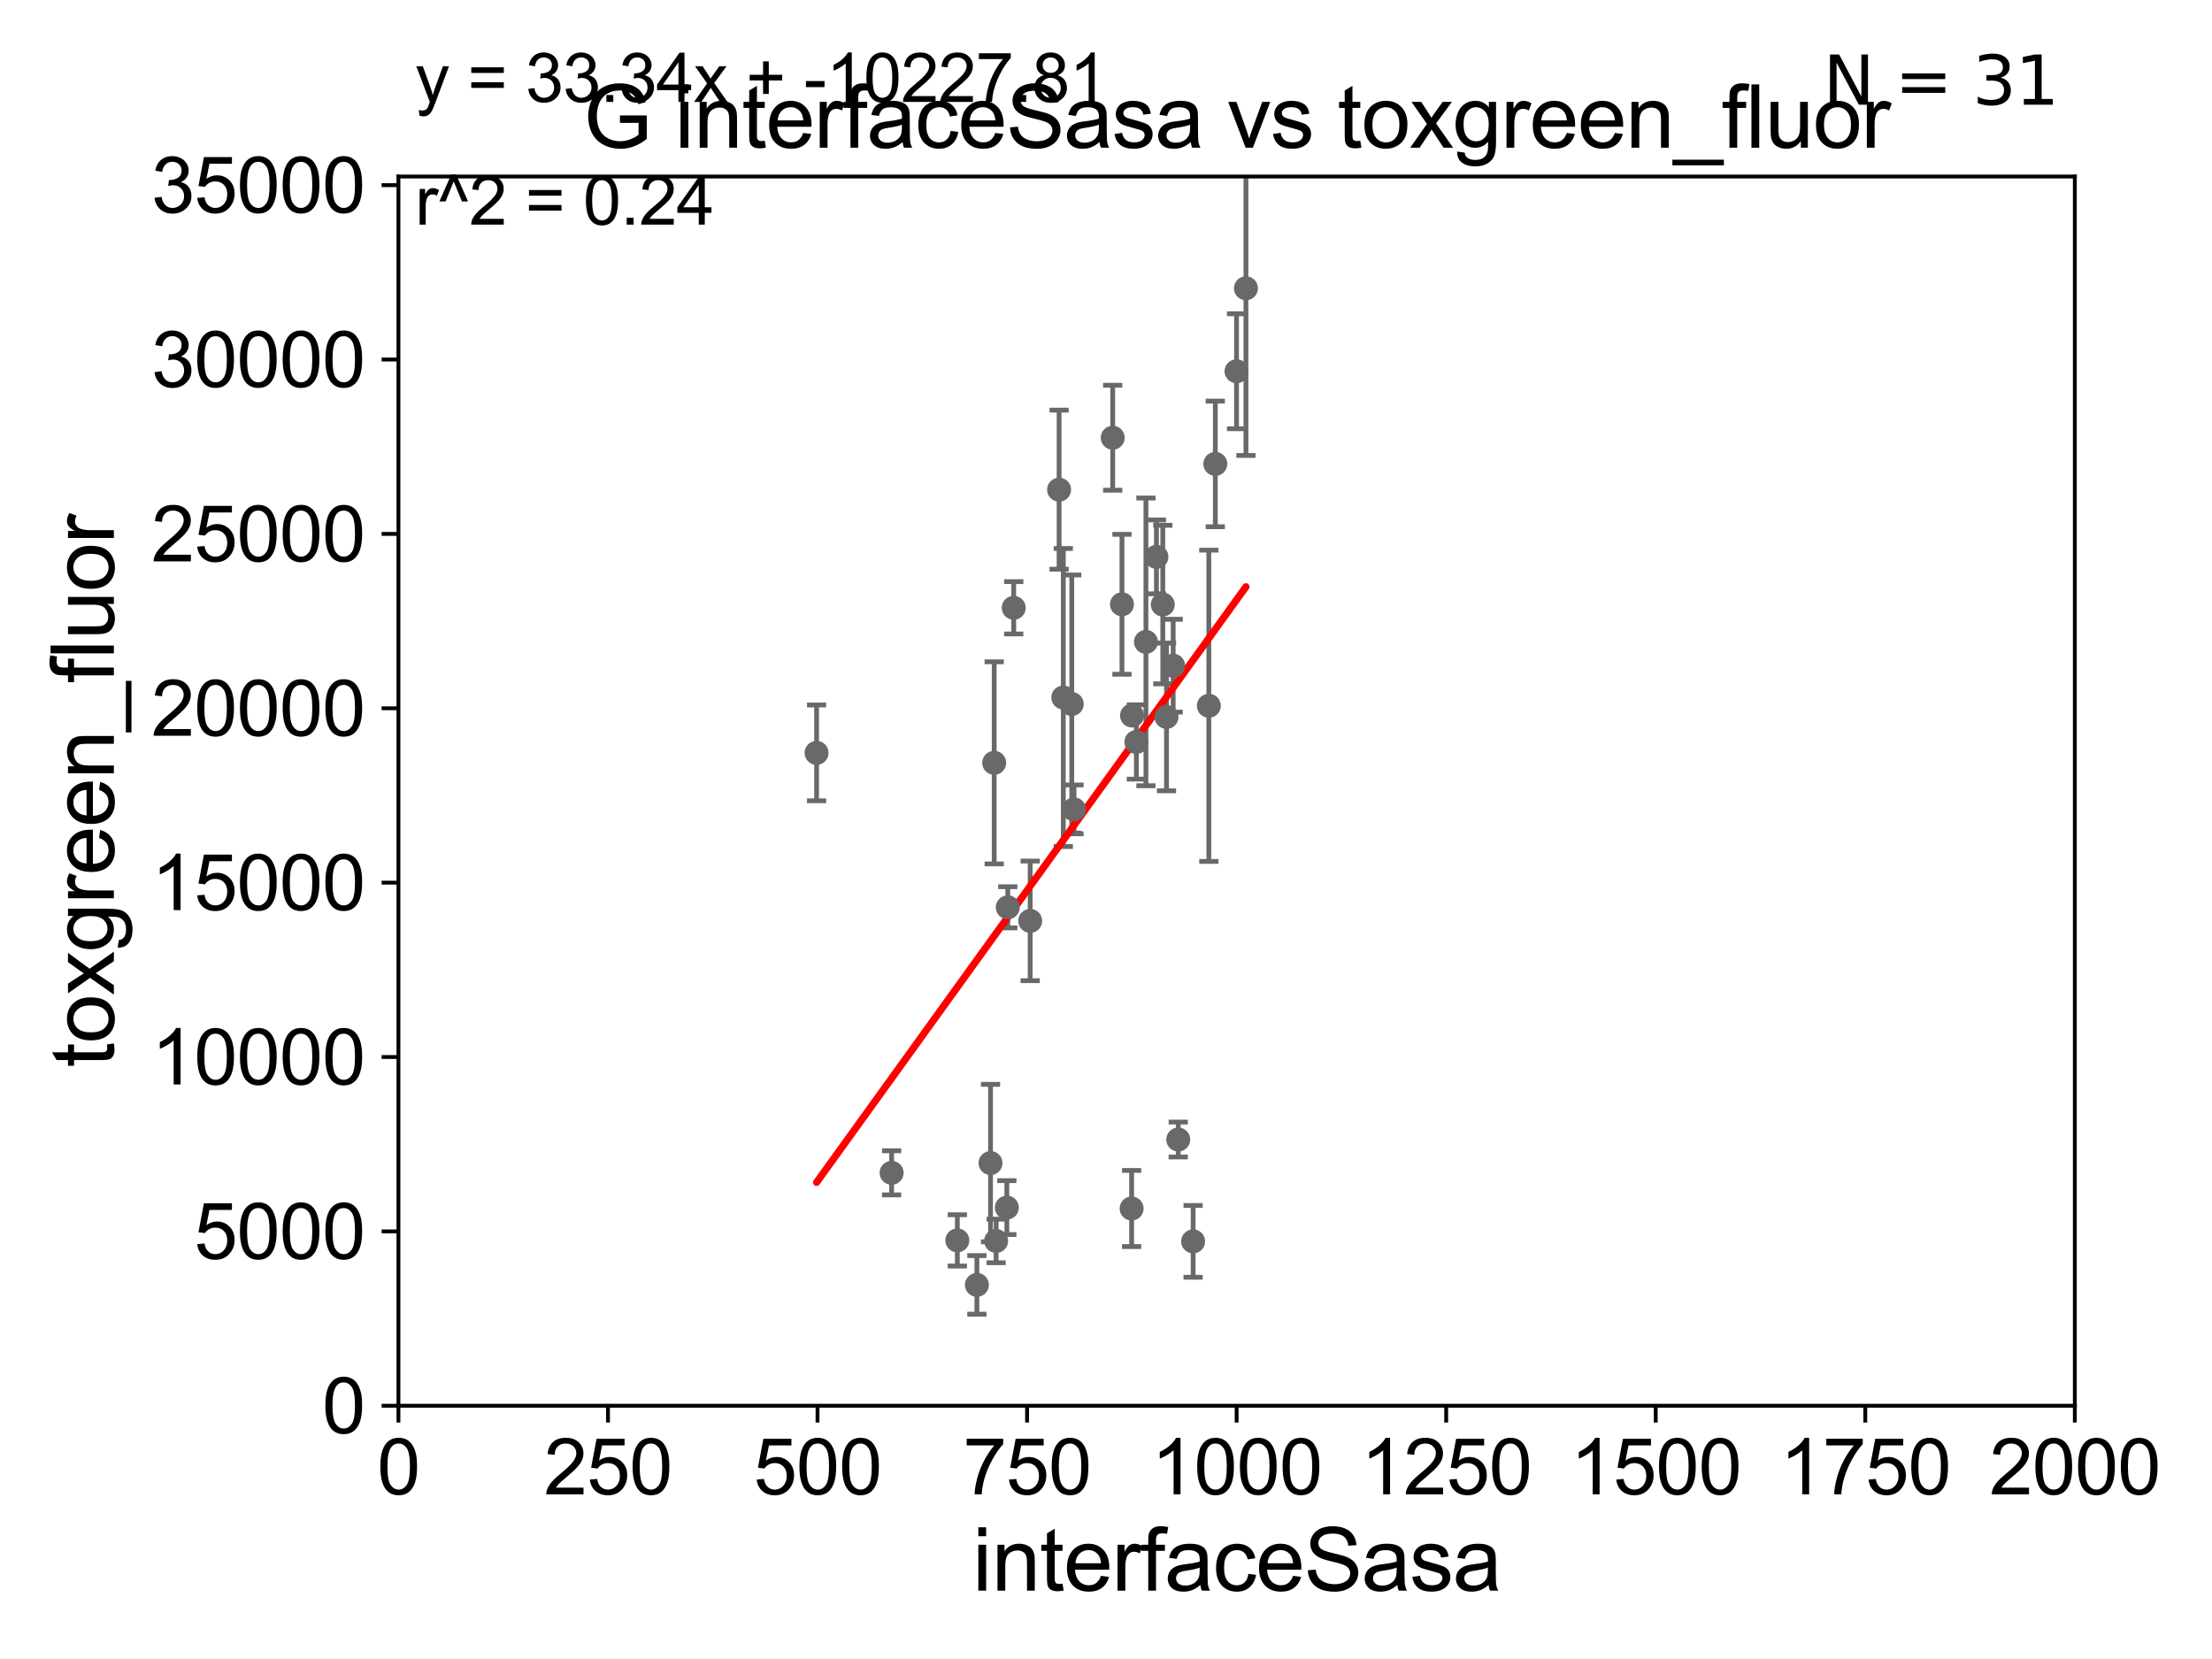 <?xml version="1.0" encoding="utf-8" standalone="no"?>
<!DOCTYPE svg PUBLIC "-//W3C//DTD SVG 1.1//EN"
  "http://www.w3.org/Graphics/SVG/1.1/DTD/svg11.dtd">
<svg xmlns:xlink="http://www.w3.org/1999/xlink" width="460.8pt" height="345.6pt" viewBox="0 0 460.8 345.6" xmlns="http://www.w3.org/2000/svg" version="1.1">
 <defs>
  <style type="text/css">*{stroke-linejoin: round; stroke-linecap: butt}</style>
 </defs>
 <g id="figure_1">
  <g id="patch_1">
   <path d="M 0 345.6 
L 460.8 345.6 
L 460.8 0 
L 0 0 
z
" style="fill: #ffffff"/>
  </g>
  <g id="axes_1">
   <g id="patch_2">
    <path d="M 83 292.84 
L 432.225 292.84 
L 432.225 36.775 
L 83 36.775 
z
" style="fill: #ffffff"/>
   </g>
   <g id="PathCollection_1">
    <defs>
     <path id="m20b7f43949" d="M 0 1.118 
C 0.297 1.118 0.581 1 0.791 0.791 
C 1 0.581 1.118 0.297 1.118 0 
C 1.118 -0.297 1 -0.581 0.791 -0.791 
C 0.581 -1 0.297 -1.118 0 -1.118 
C -0.297 -1.118 -0.581 -1 -0.791 -0.791 
C -1 -0.581 -1.118 -0.297 -1.118 0 
C -1.118 0.297 -1 0.581 -0.791 0.791 
C -0.581 1 -0.297 1.118 0 1.118 
z
" style="stroke: #696969"/>
    </defs>
    <g clip-path="url(#pd837d9ade8)">
     <use xlink:href="#m20b7f43949" x="242.231" y="125.939" style="fill: #696969; stroke: #696969"/>
     <use xlink:href="#m20b7f43949" x="206.346" y="242.287" style="fill: #696969; stroke: #696969"/>
     <use xlink:href="#m20b7f43949" x="203.504" y="267.665" style="fill: #696969; stroke: #696969"/>
     <use xlink:href="#m20b7f43949" x="244.393" y="138.677" style="fill: #696969; stroke: #696969"/>
     <use xlink:href="#m20b7f43949" x="199.43" y="258.394" style="fill: #696969; stroke: #696969"/>
     <use xlink:href="#m20b7f43949" x="209.94" y="189.009" style="fill: #696969; stroke: #696969"/>
     <use xlink:href="#m20b7f43949" x="207.511" y="258.514" style="fill: #696969; stroke: #696969"/>
     <use xlink:href="#m20b7f43949" x="209.744" y="251.563" style="fill: #696969; stroke: #696969"/>
     <use xlink:href="#m20b7f43949" x="220.628" y="102.009" style="fill: #696969; stroke: #696969"/>
     <use xlink:href="#m20b7f43949" x="243.003" y="149.352" style="fill: #696969; stroke: #696969"/>
     <use xlink:href="#m20b7f43949" x="248.55" y="258.602" style="fill: #696969; stroke: #696969"/>
     <use xlink:href="#m20b7f43949" x="245.451" y="237.384" style="fill: #696969; stroke: #696969"/>
     <use xlink:href="#m20b7f43949" x="235.739" y="251.754" style="fill: #696969; stroke: #696969"/>
     <use xlink:href="#m20b7f43949" x="207.111" y="158.912" style="fill: #696969; stroke: #696969"/>
     <use xlink:href="#m20b7f43949" x="170.109" y="156.841" style="fill: #696969; stroke: #696969"/>
     <use xlink:href="#m20b7f43949" x="236.724" y="154.566" style="fill: #696969; stroke: #696969"/>
     <use xlink:href="#m20b7f43949" x="223.738" y="168.611" style="fill: #696969; stroke: #696969"/>
     <use xlink:href="#m20b7f43949" x="221.506" y="145.302" style="fill: #696969; stroke: #696969"/>
     <use xlink:href="#m20b7f43949" x="231.796" y="91.187" style="fill: #696969; stroke: #696969"/>
     <use xlink:href="#m20b7f43949" x="211.178" y="126.613" style="fill: #696969; stroke: #696969"/>
     <use xlink:href="#m20b7f43949" x="235.821" y="149.058" style="fill: #696969; stroke: #696969"/>
     <use xlink:href="#m20b7f43949" x="223.268" y="146.662" style="fill: #696969; stroke: #696969"/>
     <use xlink:href="#m20b7f43949" x="257.593" y="77.339" style="fill: #696969; stroke: #696969"/>
     <use xlink:href="#m20b7f43949" x="233.726" y="125.886" style="fill: #696969; stroke: #696969"/>
     <use xlink:href="#m20b7f43949" x="240.907" y="116.005" style="fill: #696969; stroke: #696969"/>
     <use xlink:href="#m20b7f43949" x="214.605" y="191.837" style="fill: #696969; stroke: #696969"/>
     <use xlink:href="#m20b7f43949" x="253.17" y="96.642" style="fill: #696969; stroke: #696969"/>
     <use xlink:href="#m20b7f43949" x="259.552" y="60.054" style="fill: #696969; stroke: #696969"/>
     <use xlink:href="#m20b7f43949" x="238.719" y="133.718" style="fill: #696969; stroke: #696969"/>
     <use xlink:href="#m20b7f43949" x="251.822" y="147.023" style="fill: #696969; stroke: #696969"/>
     <use xlink:href="#m20b7f43949" x="185.74" y="244.324" style="fill: #696969; stroke: #696969"/>
    </g>
   </g>
   <g id="matplotlib.axis_1">
    <g id="xtick_1">
     <g id="line2d_1">
      <defs>
       <path id="m32d5d8aeb1" d="M 0 0 
L 0 3.5 
" style="stroke: #000000; stroke-width: 0.8"/>
      </defs>
      <g>
       <use xlink:href="#m32d5d8aeb1" x="83" y="292.84" style="stroke: #000000; stroke-width: 0.8"/>
      </g>
     </g>
     <g id="text_1">
      <!-- 0 -->
      <g transform="translate(78.551 311.293)scale(0.16 -0.16)">
       <defs>
        <path id="ArialMT-30" d="M 266 2259 
Q 266 3072 433 3567 
Q 600 4063 929 4331 
Q 1259 4600 1759 4600 
Q 2128 4600 2406 4451 
Q 2684 4303 2865 4023 
Q 3047 3744 3150 3342 
Q 3253 2941 3253 2259 
Q 3253 1453 3087 958 
Q 2922 463 2592 192 
Q 2263 -78 1759 -78 
Q 1097 -78 719 397 
Q 266 969 266 2259 
z
M 844 2259 
Q 844 1131 1108 757 
Q 1372 384 1759 384 
Q 2147 384 2411 759 
Q 2675 1134 2675 2259 
Q 2675 3391 2411 3762 
Q 2147 4134 1753 4134 
Q 1366 4134 1134 3806 
Q 844 3388 844 2259 
z
" transform="scale(0.016)"/>
       </defs>
       <use xlink:href="#ArialMT-30"/>
      </g>
     </g>
    </g>
    <g id="xtick_2">
     <g id="line2d_2">
      <g>
       <use xlink:href="#m32d5d8aeb1" x="126.653" y="292.84" style="stroke: #000000; stroke-width: 0.8"/>
      </g>
     </g>
     <g id="text_2">
      <!-- 250 -->
      <g transform="translate(113.307 311.293)scale(0.16 -0.16)">
       <defs>
        <path id="ArialMT-32" d="M 3222 541 
L 3222 0 
L 194 0 
Q 188 203 259 391 
Q 375 700 629 1000 
Q 884 1300 1366 1694 
Q 2113 2306 2375 2664 
Q 2638 3022 2638 3341 
Q 2638 3675 2398 3904 
Q 2159 4134 1775 4134 
Q 1369 4134 1125 3890 
Q 881 3647 878 3216 
L 300 3275 
Q 359 3922 746 4261 
Q 1134 4600 1788 4600 
Q 2447 4600 2831 4234 
Q 3216 3869 3216 3328 
Q 3216 3053 3103 2787 
Q 2991 2522 2730 2228 
Q 2469 1934 1863 1422 
Q 1356 997 1212 845 
Q 1069 694 975 541 
L 3222 541 
z
" transform="scale(0.016)"/>
        <path id="ArialMT-35" d="M 266 1200 
L 856 1250 
Q 922 819 1161 601 
Q 1400 384 1738 384 
Q 2144 384 2425 690 
Q 2706 997 2706 1503 
Q 2706 1984 2436 2262 
Q 2166 2541 1728 2541 
Q 1456 2541 1237 2417 
Q 1019 2294 894 2097 
L 366 2166 
L 809 4519 
L 3088 4519 
L 3088 3981 
L 1259 3981 
L 1013 2750 
Q 1425 3038 1878 3038 
Q 2478 3038 2890 2622 
Q 3303 2206 3303 1553 
Q 3303 931 2941 478 
Q 2500 -78 1738 -78 
Q 1113 -78 717 272 
Q 322 622 266 1200 
z
" transform="scale(0.016)"/>
       </defs>
       <use xlink:href="#ArialMT-32"/>
       <use xlink:href="#ArialMT-35" x="55.615"/>
       <use xlink:href="#ArialMT-30" x="111.23"/>
      </g>
     </g>
    </g>
    <g id="xtick_3">
     <g id="line2d_3">
      <g>
       <use xlink:href="#m32d5d8aeb1" x="170.306" y="292.84" style="stroke: #000000; stroke-width: 0.8"/>
      </g>
     </g>
     <g id="text_3">
      <!-- 500 -->
      <g transform="translate(156.96 311.293)scale(0.16 -0.16)">
       <use xlink:href="#ArialMT-35"/>
       <use xlink:href="#ArialMT-30" x="55.615"/>
       <use xlink:href="#ArialMT-30" x="111.23"/>
      </g>
     </g>
    </g>
    <g id="xtick_4">
     <g id="line2d_4">
      <g>
       <use xlink:href="#m32d5d8aeb1" x="213.959" y="292.84" style="stroke: #000000; stroke-width: 0.8"/>
      </g>
     </g>
     <g id="text_4">
      <!-- 750 -->
      <g transform="translate(200.613 311.293)scale(0.16 -0.16)">
       <defs>
        <path id="ArialMT-37" d="M 303 3981 
L 303 4522 
L 3269 4522 
L 3269 4084 
Q 2831 3619 2401 2847 
Q 1972 2075 1738 1259 
Q 1569 684 1522 0 
L 944 0 
Q 953 541 1156 1306 
Q 1359 2072 1739 2783 
Q 2119 3494 2547 3981 
L 303 3981 
z
" transform="scale(0.016)"/>
       </defs>
       <use xlink:href="#ArialMT-37"/>
       <use xlink:href="#ArialMT-35" x="55.615"/>
       <use xlink:href="#ArialMT-30" x="111.23"/>
      </g>
     </g>
    </g>
    <g id="xtick_5">
     <g id="line2d_5">
      <g>
       <use xlink:href="#m32d5d8aeb1" x="257.613" y="292.84" style="stroke: #000000; stroke-width: 0.8"/>
      </g>
     </g>
     <g id="text_5">
      <!-- 1000 -->
      <g transform="translate(239.817 311.293)scale(0.16 -0.16)">
       <defs>
        <path id="ArialMT-31" d="M 2384 0 
L 1822 0 
L 1822 3584 
Q 1619 3391 1289 3197 
Q 959 3003 697 2906 
L 697 3450 
Q 1169 3672 1522 3987 
Q 1875 4303 2022 4600 
L 2384 4600 
L 2384 0 
z
" transform="scale(0.016)"/>
       </defs>
       <use xlink:href="#ArialMT-31"/>
       <use xlink:href="#ArialMT-30" x="55.615"/>
       <use xlink:href="#ArialMT-30" x="111.23"/>
       <use xlink:href="#ArialMT-30" x="166.846"/>
      </g>
     </g>
    </g>
    <g id="xtick_6">
     <g id="line2d_6">
      <g>
       <use xlink:href="#m32d5d8aeb1" x="301.266" y="292.84" style="stroke: #000000; stroke-width: 0.8"/>
      </g>
     </g>
     <g id="text_6">
      <!-- 1250 -->
      <g transform="translate(283.471 311.293)scale(0.16 -0.16)">
       <use xlink:href="#ArialMT-31"/>
       <use xlink:href="#ArialMT-32" x="55.615"/>
       <use xlink:href="#ArialMT-35" x="111.23"/>
       <use xlink:href="#ArialMT-30" x="166.846"/>
      </g>
     </g>
    </g>
    <g id="xtick_7">
     <g id="line2d_7">
      <g>
       <use xlink:href="#m32d5d8aeb1" x="344.919" y="292.84" style="stroke: #000000; stroke-width: 0.8"/>
      </g>
     </g>
     <g id="text_7">
      <!-- 1500 -->
      <g transform="translate(327.124 311.293)scale(0.16 -0.16)">
       <use xlink:href="#ArialMT-31"/>
       <use xlink:href="#ArialMT-35" x="55.615"/>
       <use xlink:href="#ArialMT-30" x="111.23"/>
       <use xlink:href="#ArialMT-30" x="166.846"/>
      </g>
     </g>
    </g>
    <g id="xtick_8">
     <g id="line2d_8">
      <g>
       <use xlink:href="#m32d5d8aeb1" x="388.572" y="292.84" style="stroke: #000000; stroke-width: 0.8"/>
      </g>
     </g>
     <g id="text_8">
      <!-- 1750 -->
      <g transform="translate(370.777 311.293)scale(0.16 -0.16)">
       <use xlink:href="#ArialMT-31"/>
       <use xlink:href="#ArialMT-37" x="55.615"/>
       <use xlink:href="#ArialMT-35" x="111.23"/>
       <use xlink:href="#ArialMT-30" x="166.846"/>
      </g>
     </g>
    </g>
    <g id="xtick_9">
     <g id="line2d_9">
      <g>
       <use xlink:href="#m32d5d8aeb1" x="432.225" y="292.84" style="stroke: #000000; stroke-width: 0.8"/>
      </g>
     </g>
     <g id="text_9">
      <!-- 2000 -->
      <g transform="translate(414.43 311.293)scale(0.16 -0.16)">
       <use xlink:href="#ArialMT-32"/>
       <use xlink:href="#ArialMT-30" x="55.615"/>
       <use xlink:href="#ArialMT-30" x="111.23"/>
       <use xlink:href="#ArialMT-30" x="166.846"/>
      </g>
     </g>
    </g>
    <g id="text_10">
     <!-- interfaceSasa -->
     <g transform="translate(202.583 331.357)scale(0.18 -0.18)">
      <defs>
       <path id="ArialMT-69" d="M 425 3934 
L 425 4581 
L 988 4581 
L 988 3934 
L 425 3934 
z
M 425 0 
L 425 3319 
L 988 3319 
L 988 0 
L 425 0 
z
" transform="scale(0.016)"/>
       <path id="ArialMT-6e" d="M 422 0 
L 422 3319 
L 928 3319 
L 928 2847 
Q 1294 3394 1984 3394 
Q 2284 3394 2536 3286 
Q 2788 3178 2913 3003 
Q 3038 2828 3088 2588 
Q 3119 2431 3119 2041 
L 3119 0 
L 2556 0 
L 2556 2019 
Q 2556 2363 2490 2533 
Q 2425 2703 2258 2804 
Q 2091 2906 1866 2906 
Q 1506 2906 1245 2678 
Q 984 2450 984 1813 
L 984 0 
L 422 0 
z
" transform="scale(0.016)"/>
       <path id="ArialMT-74" d="M 1650 503 
L 1731 6 
Q 1494 -44 1306 -44 
Q 1000 -44 831 53 
Q 663 150 594 308 
Q 525 466 525 972 
L 525 2881 
L 113 2881 
L 113 3319 
L 525 3319 
L 525 4141 
L 1084 4478 
L 1084 3319 
L 1650 3319 
L 1650 2881 
L 1084 2881 
L 1084 941 
Q 1084 700 1114 631 
Q 1144 563 1211 522 
Q 1278 481 1403 481 
Q 1497 481 1650 503 
z
" transform="scale(0.016)"/>
       <path id="ArialMT-65" d="M 2694 1069 
L 3275 997 
Q 3138 488 2766 206 
Q 2394 -75 1816 -75 
Q 1088 -75 661 373 
Q 234 822 234 1631 
Q 234 2469 665 2931 
Q 1097 3394 1784 3394 
Q 2450 3394 2872 2941 
Q 3294 2488 3294 1666 
Q 3294 1616 3291 1516 
L 816 1516 
Q 847 969 1125 678 
Q 1403 388 1819 388 
Q 2128 388 2347 550 
Q 2566 713 2694 1069 
z
M 847 1978 
L 2700 1978 
Q 2663 2397 2488 2606 
Q 2219 2931 1791 2931 
Q 1403 2931 1139 2672 
Q 875 2413 847 1978 
z
" transform="scale(0.016)"/>
       <path id="ArialMT-72" d="M 416 0 
L 416 3319 
L 922 3319 
L 922 2816 
Q 1116 3169 1280 3281 
Q 1444 3394 1641 3394 
Q 1925 3394 2219 3213 
L 2025 2691 
Q 1819 2813 1613 2813 
Q 1428 2813 1281 2702 
Q 1134 2591 1072 2394 
Q 978 2094 978 1738 
L 978 0 
L 416 0 
z
" transform="scale(0.016)"/>
       <path id="ArialMT-66" d="M 556 0 
L 556 2881 
L 59 2881 
L 59 3319 
L 556 3319 
L 556 3672 
Q 556 4006 616 4169 
Q 697 4388 901 4523 
Q 1106 4659 1475 4659 
Q 1713 4659 2000 4603 
L 1916 4113 
Q 1741 4144 1584 4144 
Q 1328 4144 1222 4034 
Q 1116 3925 1116 3625 
L 1116 3319 
L 1763 3319 
L 1763 2881 
L 1116 2881 
L 1116 0 
L 556 0 
z
" transform="scale(0.016)"/>
       <path id="ArialMT-61" d="M 2588 409 
Q 2275 144 1986 34 
Q 1697 -75 1366 -75 
Q 819 -75 525 192 
Q 231 459 231 875 
Q 231 1119 342 1320 
Q 453 1522 633 1644 
Q 813 1766 1038 1828 
Q 1203 1872 1538 1913 
Q 2219 1994 2541 2106 
Q 2544 2222 2544 2253 
Q 2544 2597 2384 2738 
Q 2169 2928 1744 2928 
Q 1347 2928 1158 2789 
Q 969 2650 878 2297 
L 328 2372 
Q 403 2725 575 2942 
Q 747 3159 1072 3276 
Q 1397 3394 1825 3394 
Q 2250 3394 2515 3294 
Q 2781 3194 2906 3042 
Q 3031 2891 3081 2659 
Q 3109 2516 3109 2141 
L 3109 1391 
Q 3109 606 3145 398 
Q 3181 191 3288 0 
L 2700 0 
Q 2613 175 2588 409 
z
M 2541 1666 
Q 2234 1541 1622 1453 
Q 1275 1403 1131 1340 
Q 988 1278 909 1158 
Q 831 1038 831 891 
Q 831 666 1001 516 
Q 1172 366 1500 366 
Q 1825 366 2078 508 
Q 2331 650 2450 897 
Q 2541 1088 2541 1459 
L 2541 1666 
z
" transform="scale(0.016)"/>
       <path id="ArialMT-63" d="M 2588 1216 
L 3141 1144 
Q 3050 572 2676 248 
Q 2303 -75 1759 -75 
Q 1078 -75 664 370 
Q 250 816 250 1647 
Q 250 2184 428 2587 
Q 606 2991 970 3192 
Q 1334 3394 1763 3394 
Q 2303 3394 2647 3120 
Q 2991 2847 3088 2344 
L 2541 2259 
Q 2463 2594 2264 2762 
Q 2066 2931 1784 2931 
Q 1359 2931 1093 2626 
Q 828 2322 828 1663 
Q 828 994 1084 691 
Q 1341 388 1753 388 
Q 2084 388 2306 591 
Q 2528 794 2588 1216 
z
" transform="scale(0.016)"/>
       <path id="ArialMT-53" d="M 288 1472 
L 859 1522 
Q 900 1178 1048 958 
Q 1197 738 1509 602 
Q 1822 466 2213 466 
Q 2559 466 2825 569 
Q 3091 672 3220 851 
Q 3350 1031 3350 1244 
Q 3350 1459 3225 1620 
Q 3100 1781 2813 1891 
Q 2628 1963 1997 2114 
Q 1366 2266 1113 2400 
Q 784 2572 623 2826 
Q 463 3081 463 3397 
Q 463 3744 659 4045 
Q 856 4347 1234 4503 
Q 1613 4659 2075 4659 
Q 2584 4659 2973 4495 
Q 3363 4331 3572 4012 
Q 3781 3694 3797 3291 
L 3216 3247 
Q 3169 3681 2898 3903 
Q 2628 4125 2100 4125 
Q 1550 4125 1298 3923 
Q 1047 3722 1047 3438 
Q 1047 3191 1225 3031 
Q 1400 2872 2139 2705 
Q 2878 2538 3153 2413 
Q 3553 2228 3743 1945 
Q 3934 1663 3934 1294 
Q 3934 928 3725 604 
Q 3516 281 3123 101 
Q 2731 -78 2241 -78 
Q 1619 -78 1198 103 
Q 778 284 539 648 
Q 300 1013 288 1472 
z
" transform="scale(0.016)"/>
       <path id="ArialMT-73" d="M 197 991 
L 753 1078 
Q 800 744 1014 566 
Q 1228 388 1613 388 
Q 2000 388 2187 545 
Q 2375 703 2375 916 
Q 2375 1106 2209 1216 
Q 2094 1291 1634 1406 
Q 1016 1563 777 1677 
Q 538 1791 414 1992 
Q 291 2194 291 2438 
Q 291 2659 392 2848 
Q 494 3038 669 3163 
Q 800 3259 1026 3326 
Q 1253 3394 1513 3394 
Q 1903 3394 2198 3281 
Q 2494 3169 2634 2976 
Q 2775 2784 2828 2463 
L 2278 2388 
Q 2241 2644 2061 2787 
Q 1881 2931 1553 2931 
Q 1166 2931 1000 2803 
Q 834 2675 834 2503 
Q 834 2394 903 2306 
Q 972 2216 1119 2156 
Q 1203 2125 1616 2013 
Q 2213 1853 2448 1751 
Q 2684 1650 2818 1456 
Q 2953 1263 2953 975 
Q 2953 694 2789 445 
Q 2625 197 2315 61 
Q 2006 -75 1616 -75 
Q 969 -75 630 194 
Q 291 463 197 991 
z
" transform="scale(0.016)"/>
      </defs>
      <use xlink:href="#ArialMT-69"/>
      <use xlink:href="#ArialMT-6e" x="22.217"/>
      <use xlink:href="#ArialMT-74" x="77.832"/>
      <use xlink:href="#ArialMT-65" x="105.615"/>
      <use xlink:href="#ArialMT-72" x="161.23"/>
      <use xlink:href="#ArialMT-66" x="194.531"/>
      <use xlink:href="#ArialMT-61" x="222.314"/>
      <use xlink:href="#ArialMT-63" x="277.93"/>
      <use xlink:href="#ArialMT-65" x="327.93"/>
      <use xlink:href="#ArialMT-53" x="383.545"/>
      <use xlink:href="#ArialMT-61" x="450.244"/>
      <use xlink:href="#ArialMT-73" x="505.859"/>
      <use xlink:href="#ArialMT-61" x="555.859"/>
     </g>
    </g>
   </g>
   <g id="matplotlib.axis_2">
    <g id="ytick_1">
     <g id="line2d_10">
      <defs>
       <path id="m97eb1dc435" d="M 0 0 
L -3.5 0 
" style="stroke: #000000; stroke-width: 0.8"/>
      </defs>
      <g>
       <use xlink:href="#m97eb1dc435" x="83" y="292.84" style="stroke: #000000; stroke-width: 0.8"/>
      </g>
     </g>
     <g id="text_11">
      <!-- 0 -->
      <g transform="translate(67.103 298.566)scale(0.16 -0.16)">
       <use xlink:href="#ArialMT-30"/>
      </g>
     </g>
    </g>
    <g id="ytick_2">
     <g id="line2d_11">
      <g>
       <use xlink:href="#m97eb1dc435" x="83" y="256.516" style="stroke: #000000; stroke-width: 0.8"/>
      </g>
     </g>
     <g id="text_12">
      <!-- 5000 -->
      <g transform="translate(40.41 262.242)scale(0.16 -0.16)">
       <use xlink:href="#ArialMT-35"/>
       <use xlink:href="#ArialMT-30" x="55.615"/>
       <use xlink:href="#ArialMT-30" x="111.23"/>
       <use xlink:href="#ArialMT-30" x="166.846"/>
      </g>
     </g>
    </g>
    <g id="ytick_3">
     <g id="line2d_12">
      <g>
       <use xlink:href="#m97eb1dc435" x="83" y="220.192" style="stroke: #000000; stroke-width: 0.8"/>
      </g>
     </g>
     <g id="text_13">
      <!-- 10000 -->
      <g transform="translate(31.512 225.918)scale(0.16 -0.16)">
       <use xlink:href="#ArialMT-31"/>
       <use xlink:href="#ArialMT-30" x="55.615"/>
       <use xlink:href="#ArialMT-30" x="111.23"/>
       <use xlink:href="#ArialMT-30" x="166.846"/>
       <use xlink:href="#ArialMT-30" x="222.461"/>
      </g>
     </g>
    </g>
    <g id="ytick_4">
     <g id="line2d_13">
      <g>
       <use xlink:href="#m97eb1dc435" x="83" y="183.867" style="stroke: #000000; stroke-width: 0.8"/>
      </g>
     </g>
     <g id="text_14">
      <!-- 15000 -->
      <g transform="translate(31.512 189.594)scale(0.16 -0.16)">
       <use xlink:href="#ArialMT-31"/>
       <use xlink:href="#ArialMT-35" x="55.615"/>
       <use xlink:href="#ArialMT-30" x="111.23"/>
       <use xlink:href="#ArialMT-30" x="166.846"/>
       <use xlink:href="#ArialMT-30" x="222.461"/>
      </g>
     </g>
    </g>
    <g id="ytick_5">
     <g id="line2d_14">
      <g>
       <use xlink:href="#m97eb1dc435" x="83" y="147.543" style="stroke: #000000; stroke-width: 0.8"/>
      </g>
     </g>
     <g id="text_15">
      <!-- 20000 -->
      <g transform="translate(31.512 153.27)scale(0.16 -0.16)">
       <use xlink:href="#ArialMT-32"/>
       <use xlink:href="#ArialMT-30" x="55.615"/>
       <use xlink:href="#ArialMT-30" x="111.23"/>
       <use xlink:href="#ArialMT-30" x="166.846"/>
       <use xlink:href="#ArialMT-30" x="222.461"/>
      </g>
     </g>
    </g>
    <g id="ytick_6">
     <g id="line2d_15">
      <g>
       <use xlink:href="#m97eb1dc435" x="83" y="111.219" style="stroke: #000000; stroke-width: 0.8"/>
      </g>
     </g>
     <g id="text_16">
      <!-- 25000 -->
      <g transform="translate(31.512 116.945)scale(0.16 -0.16)">
       <use xlink:href="#ArialMT-32"/>
       <use xlink:href="#ArialMT-35" x="55.615"/>
       <use xlink:href="#ArialMT-30" x="111.23"/>
       <use xlink:href="#ArialMT-30" x="166.846"/>
       <use xlink:href="#ArialMT-30" x="222.461"/>
      </g>
     </g>
    </g>
    <g id="ytick_7">
     <g id="line2d_16">
      <g>
       <use xlink:href="#m97eb1dc435" x="83" y="74.895" style="stroke: #000000; stroke-width: 0.8"/>
      </g>
     </g>
     <g id="text_17">
      <!-- 30000 -->
      <g transform="translate(31.512 80.621)scale(0.16 -0.16)">
       <defs>
        <path id="ArialMT-33" d="M 269 1209 
L 831 1284 
Q 928 806 1161 595 
Q 1394 384 1728 384 
Q 2125 384 2398 659 
Q 2672 934 2672 1341 
Q 2672 1728 2419 1979 
Q 2166 2231 1775 2231 
Q 1616 2231 1378 2169 
L 1441 2663 
Q 1497 2656 1531 2656 
Q 1891 2656 2178 2843 
Q 2466 3031 2466 3422 
Q 2466 3731 2256 3934 
Q 2047 4138 1716 4138 
Q 1388 4138 1169 3931 
Q 950 3725 888 3313 
L 325 3413 
Q 428 3978 793 4289 
Q 1159 4600 1703 4600 
Q 2078 4600 2393 4439 
Q 2709 4278 2876 4000 
Q 3044 3722 3044 3409 
Q 3044 3113 2884 2869 
Q 2725 2625 2413 2481 
Q 2819 2388 3044 2092 
Q 3269 1797 3269 1353 
Q 3269 753 2831 336 
Q 2394 -81 1725 -81 
Q 1122 -81 723 278 
Q 325 638 269 1209 
z
" transform="scale(0.016)"/>
       </defs>
       <use xlink:href="#ArialMT-33"/>
       <use xlink:href="#ArialMT-30" x="55.615"/>
       <use xlink:href="#ArialMT-30" x="111.23"/>
       <use xlink:href="#ArialMT-30" x="166.846"/>
       <use xlink:href="#ArialMT-30" x="222.461"/>
      </g>
     </g>
    </g>
    <g id="ytick_8">
     <g id="line2d_17">
      <g>
       <use xlink:href="#m97eb1dc435" x="83" y="38.571" style="stroke: #000000; stroke-width: 0.8"/>
      </g>
     </g>
     <g id="text_18">
      <!-- 35000 -->
      <g transform="translate(31.512 44.297)scale(0.16 -0.16)">
       <use xlink:href="#ArialMT-33"/>
       <use xlink:href="#ArialMT-35" x="55.615"/>
       <use xlink:href="#ArialMT-30" x="111.23"/>
       <use xlink:href="#ArialMT-30" x="166.846"/>
       <use xlink:href="#ArialMT-30" x="222.461"/>
      </g>
     </g>
    </g>
    <g id="text_19">
     <!-- toxgreen_fluor -->
     <g transform="translate(23.724 222.34)rotate(-90)scale(0.18 -0.18)">
      <defs>
       <path id="ArialMT-6f" d="M 213 1659 
Q 213 2581 725 3025 
Q 1153 3394 1769 3394 
Q 2453 3394 2887 2945 
Q 3322 2497 3322 1706 
Q 3322 1066 3130 698 
Q 2938 331 2570 128 
Q 2203 -75 1769 -75 
Q 1072 -75 642 372 
Q 213 819 213 1659 
z
M 791 1659 
Q 791 1022 1069 705 
Q 1347 388 1769 388 
Q 2188 388 2466 706 
Q 2744 1025 2744 1678 
Q 2744 2294 2464 2611 
Q 2184 2928 1769 2928 
Q 1347 2928 1069 2612 
Q 791 2297 791 1659 
z
" transform="scale(0.016)"/>
       <path id="ArialMT-78" d="M 47 0 
L 1259 1725 
L 138 3319 
L 841 3319 
L 1350 2541 
Q 1494 2319 1581 2169 
Q 1719 2375 1834 2534 
L 2394 3319 
L 3066 3319 
L 1919 1756 
L 3153 0 
L 2463 0 
L 1781 1031 
L 1600 1309 
L 728 0 
L 47 0 
z
" transform="scale(0.016)"/>
       <path id="ArialMT-67" d="M 319 -275 
L 866 -356 
Q 900 -609 1056 -725 
Q 1266 -881 1628 -881 
Q 2019 -881 2231 -725 
Q 2444 -569 2519 -288 
Q 2563 -116 2559 434 
Q 2191 0 1641 0 
Q 956 0 581 494 
Q 206 988 206 1678 
Q 206 2153 378 2554 
Q 550 2956 876 3175 
Q 1203 3394 1644 3394 
Q 2231 3394 2613 2919 
L 2613 3319 
L 3131 3319 
L 3131 450 
Q 3131 -325 2973 -648 
Q 2816 -972 2473 -1159 
Q 2131 -1347 1631 -1347 
Q 1038 -1347 672 -1080 
Q 306 -813 319 -275 
z
M 784 1719 
Q 784 1066 1043 766 
Q 1303 466 1694 466 
Q 2081 466 2343 764 
Q 2606 1063 2606 1700 
Q 2606 2309 2336 2618 
Q 2066 2928 1684 2928 
Q 1309 2928 1046 2623 
Q 784 2319 784 1719 
z
" transform="scale(0.016)"/>
       <path id="ArialMT-5f" d="M -97 -1272 
L -97 -866 
L 3631 -866 
L 3631 -1272 
L -97 -1272 
z
" transform="scale(0.016)"/>
       <path id="ArialMT-6c" d="M 409 0 
L 409 4581 
L 972 4581 
L 972 0 
L 409 0 
z
" transform="scale(0.016)"/>
       <path id="ArialMT-75" d="M 2597 0 
L 2597 488 
Q 2209 -75 1544 -75 
Q 1250 -75 995 37 
Q 741 150 617 320 
Q 494 491 444 738 
Q 409 903 409 1263 
L 409 3319 
L 972 3319 
L 972 1478 
Q 972 1038 1006 884 
Q 1059 663 1231 536 
Q 1403 409 1656 409 
Q 1909 409 2131 539 
Q 2353 669 2445 892 
Q 2538 1116 2538 1541 
L 2538 3319 
L 3100 3319 
L 3100 0 
L 2597 0 
z
" transform="scale(0.016)"/>
      </defs>
      <use xlink:href="#ArialMT-74"/>
      <use xlink:href="#ArialMT-6f" x="27.783"/>
      <use xlink:href="#ArialMT-78" x="83.398"/>
      <use xlink:href="#ArialMT-67" x="133.398"/>
      <use xlink:href="#ArialMT-72" x="189.014"/>
      <use xlink:href="#ArialMT-65" x="222.314"/>
      <use xlink:href="#ArialMT-65" x="277.93"/>
      <use xlink:href="#ArialMT-6e" x="333.545"/>
      <use xlink:href="#ArialMT-5f" x="389.16"/>
      <use xlink:href="#ArialMT-66" x="444.775"/>
      <use xlink:href="#ArialMT-6c" x="472.559"/>
      <use xlink:href="#ArialMT-75" x="494.775"/>
      <use xlink:href="#ArialMT-6f" x="550.391"/>
      <use xlink:href="#ArialMT-72" x="606.006"/>
     </g>
    </g>
   </g>
   <g id="LineCollection_1">
    <path d="M 242.231 142.455 
L 242.231 109.423 
" clip-path="url(#pd837d9ade8)" style="fill: none; stroke: #696969"/>
    <path d="M 206.346 258.685 
L 206.346 225.89 
" clip-path="url(#pd837d9ade8)" style="fill: none; stroke: #696969"/>
    <path d="M 203.504 273.766 
L 203.504 261.564 
" clip-path="url(#pd837d9ade8)" style="fill: none; stroke: #696969"/>
    <path d="M 244.393 148.344 
L 244.393 129.01 
" clip-path="url(#pd837d9ade8)" style="fill: none; stroke: #696969"/>
    <path d="M 199.43 263.737 
L 199.43 253.051 
" clip-path="url(#pd837d9ade8)" style="fill: none; stroke: #696969"/>
    <path d="M 209.94 193.298 
L 209.94 184.72 
" clip-path="url(#pd837d9ade8)" style="fill: none; stroke: #696969"/>
    <path d="M 207.511 263.053 
L 207.511 253.975 
" clip-path="url(#pd837d9ade8)" style="fill: none; stroke: #696969"/>
    <path d="M 209.744 257.174 
L 209.744 245.952 
" clip-path="url(#pd837d9ade8)" style="fill: none; stroke: #696969"/>
    <path d="M 220.628 118.578 
L 220.628 85.439 
" clip-path="url(#pd837d9ade8)" style="fill: none; stroke: #696969"/>
    <path d="M 243.003 164.74 
L 243.003 133.965 
" clip-path="url(#pd837d9ade8)" style="fill: none; stroke: #696969"/>
    <path d="M 248.55 266.076 
L 248.55 251.127 
" clip-path="url(#pd837d9ade8)" style="fill: none; stroke: #696969"/>
    <path d="M 245.451 241.022 
L 245.451 233.746 
" clip-path="url(#pd837d9ade8)" style="fill: none; stroke: #696969"/>
    <path d="M 235.739 259.681 
L 235.739 243.828 
" clip-path="url(#pd837d9ade8)" style="fill: none; stroke: #696969"/>
    <path d="M 207.111 179.961 
L 207.111 137.862 
" clip-path="url(#pd837d9ade8)" style="fill: none; stroke: #696969"/>
    <path d="M 170.109 166.82 
L 170.109 146.861 
" clip-path="url(#pd837d9ade8)" style="fill: none; stroke: #696969"/>
    <path d="M 236.724 162.307 
L 236.724 146.825 
" clip-path="url(#pd837d9ade8)" style="fill: none; stroke: #696969"/>
    <path d="M 223.738 173.7 
L 223.738 163.522 
" clip-path="url(#pd837d9ade8)" style="fill: none; stroke: #696969"/>
    <path d="M 221.506 176.343 
L 221.506 114.261 
" clip-path="url(#pd837d9ade8)" style="fill: none; stroke: #696969"/>
    <path d="M 231.796 102.122 
L 231.796 80.251 
" clip-path="url(#pd837d9ade8)" style="fill: none; stroke: #696969"/>
    <path d="M 211.178 132.064 
L 211.178 121.162 
" clip-path="url(#pd837d9ade8)" style="fill: none; stroke: #696969"/>
    <path d="M 235.821 149.554 
L 235.821 148.562 
" clip-path="url(#pd837d9ade8)" style="fill: none; stroke: #696969"/>
    <path d="M 223.268 173.544 
L 223.268 119.78 
" clip-path="url(#pd837d9ade8)" style="fill: none; stroke: #696969"/>
    <path d="M 257.593 89.318 
L 257.593 65.36 
" clip-path="url(#pd837d9ade8)" style="fill: none; stroke: #696969"/>
    <path d="M 233.726 140.457 
L 233.726 111.314 
" clip-path="url(#pd837d9ade8)" style="fill: none; stroke: #696969"/>
    <path d="M 240.907 123.696 
L 240.907 108.315 
" clip-path="url(#pd837d9ade8)" style="fill: none; stroke: #696969"/>
    <path d="M 214.605 204.296 
L 214.605 179.378 
" clip-path="url(#pd837d9ade8)" style="fill: none; stroke: #696969"/>
    <path d="M 253.17 109.725 
L 253.17 83.558 
" clip-path="url(#pd837d9ade8)" style="fill: none; stroke: #696969"/>
    <path d="M 259.552 94.883 
L 259.552 25.225 
" clip-path="url(#pd837d9ade8)" style="fill: none; stroke: #696969"/>
    <path d="M 238.719 163.689 
L 238.719 103.748 
" clip-path="url(#pd837d9ade8)" style="fill: none; stroke: #696969"/>
    <path d="M 251.822 179.444 
L 251.822 114.602 
" clip-path="url(#pd837d9ade8)" style="fill: none; stroke: #696969"/>
    <path d="M 185.74 248.92 
L 185.74 239.727 
" clip-path="url(#pd837d9ade8)" style="fill: none; stroke: #696969"/>
   </g>
   <g id="line2d_18">
    <defs>
     <path id="m038b8fe781" d="M 2 0 
L -2 -0 
" style="stroke: #696969"/>
    </defs>
    <g clip-path="url(#pd837d9ade8)">
     <use xlink:href="#m038b8fe781" x="242.231" y="142.455" style="fill: #696969; stroke: #696969"/>
     <use xlink:href="#m038b8fe781" x="206.346" y="258.685" style="fill: #696969; stroke: #696969"/>
     <use xlink:href="#m038b8fe781" x="203.504" y="273.766" style="fill: #696969; stroke: #696969"/>
     <use xlink:href="#m038b8fe781" x="244.393" y="148.344" style="fill: #696969; stroke: #696969"/>
     <use xlink:href="#m038b8fe781" x="199.43" y="263.737" style="fill: #696969; stroke: #696969"/>
     <use xlink:href="#m038b8fe781" x="209.94" y="193.298" style="fill: #696969; stroke: #696969"/>
     <use xlink:href="#m038b8fe781" x="207.511" y="263.053" style="fill: #696969; stroke: #696969"/>
     <use xlink:href="#m038b8fe781" x="209.744" y="257.174" style="fill: #696969; stroke: #696969"/>
     <use xlink:href="#m038b8fe781" x="220.628" y="118.578" style="fill: #696969; stroke: #696969"/>
     <use xlink:href="#m038b8fe781" x="243.003" y="164.74" style="fill: #696969; stroke: #696969"/>
     <use xlink:href="#m038b8fe781" x="248.55" y="266.076" style="fill: #696969; stroke: #696969"/>
     <use xlink:href="#m038b8fe781" x="245.451" y="241.022" style="fill: #696969; stroke: #696969"/>
     <use xlink:href="#m038b8fe781" x="235.739" y="259.681" style="fill: #696969; stroke: #696969"/>
     <use xlink:href="#m038b8fe781" x="207.111" y="179.961" style="fill: #696969; stroke: #696969"/>
     <use xlink:href="#m038b8fe781" x="170.109" y="166.82" style="fill: #696969; stroke: #696969"/>
     <use xlink:href="#m038b8fe781" x="236.724" y="162.307" style="fill: #696969; stroke: #696969"/>
     <use xlink:href="#m038b8fe781" x="223.738" y="173.7" style="fill: #696969; stroke: #696969"/>
     <use xlink:href="#m038b8fe781" x="221.506" y="176.343" style="fill: #696969; stroke: #696969"/>
     <use xlink:href="#m038b8fe781" x="231.796" y="102.122" style="fill: #696969; stroke: #696969"/>
     <use xlink:href="#m038b8fe781" x="211.178" y="132.064" style="fill: #696969; stroke: #696969"/>
     <use xlink:href="#m038b8fe781" x="235.821" y="149.554" style="fill: #696969; stroke: #696969"/>
     <use xlink:href="#m038b8fe781" x="223.268" y="173.544" style="fill: #696969; stroke: #696969"/>
     <use xlink:href="#m038b8fe781" x="257.593" y="89.318" style="fill: #696969; stroke: #696969"/>
     <use xlink:href="#m038b8fe781" x="233.726" y="140.457" style="fill: #696969; stroke: #696969"/>
     <use xlink:href="#m038b8fe781" x="240.907" y="123.696" style="fill: #696969; stroke: #696969"/>
     <use xlink:href="#m038b8fe781" x="214.605" y="204.296" style="fill: #696969; stroke: #696969"/>
     <use xlink:href="#m038b8fe781" x="253.17" y="109.725" style="fill: #696969; stroke: #696969"/>
     <use xlink:href="#m038b8fe781" x="259.552" y="94.883" style="fill: #696969; stroke: #696969"/>
     <use xlink:href="#m038b8fe781" x="238.719" y="163.689" style="fill: #696969; stroke: #696969"/>
     <use xlink:href="#m038b8fe781" x="251.822" y="179.444" style="fill: #696969; stroke: #696969"/>
     <use xlink:href="#m038b8fe781" x="185.74" y="248.92" style="fill: #696969; stroke: #696969"/>
    </g>
   </g>
   <g id="line2d_19">
    <g clip-path="url(#pd837d9ade8)">
     <use xlink:href="#m038b8fe781" x="242.231" y="109.423" style="fill: #696969; stroke: #696969"/>
     <use xlink:href="#m038b8fe781" x="206.346" y="225.89" style="fill: #696969; stroke: #696969"/>
     <use xlink:href="#m038b8fe781" x="203.504" y="261.564" style="fill: #696969; stroke: #696969"/>
     <use xlink:href="#m038b8fe781" x="244.393" y="129.01" style="fill: #696969; stroke: #696969"/>
     <use xlink:href="#m038b8fe781" x="199.43" y="253.051" style="fill: #696969; stroke: #696969"/>
     <use xlink:href="#m038b8fe781" x="209.94" y="184.72" style="fill: #696969; stroke: #696969"/>
     <use xlink:href="#m038b8fe781" x="207.511" y="253.975" style="fill: #696969; stroke: #696969"/>
     <use xlink:href="#m038b8fe781" x="209.744" y="245.952" style="fill: #696969; stroke: #696969"/>
     <use xlink:href="#m038b8fe781" x="220.628" y="85.439" style="fill: #696969; stroke: #696969"/>
     <use xlink:href="#m038b8fe781" x="243.003" y="133.965" style="fill: #696969; stroke: #696969"/>
     <use xlink:href="#m038b8fe781" x="248.55" y="251.127" style="fill: #696969; stroke: #696969"/>
     <use xlink:href="#m038b8fe781" x="245.451" y="233.746" style="fill: #696969; stroke: #696969"/>
     <use xlink:href="#m038b8fe781" x="235.739" y="243.828" style="fill: #696969; stroke: #696969"/>
     <use xlink:href="#m038b8fe781" x="207.111" y="137.862" style="fill: #696969; stroke: #696969"/>
     <use xlink:href="#m038b8fe781" x="170.109" y="146.861" style="fill: #696969; stroke: #696969"/>
     <use xlink:href="#m038b8fe781" x="236.724" y="146.825" style="fill: #696969; stroke: #696969"/>
     <use xlink:href="#m038b8fe781" x="223.738" y="163.522" style="fill: #696969; stroke: #696969"/>
     <use xlink:href="#m038b8fe781" x="221.506" y="114.261" style="fill: #696969; stroke: #696969"/>
     <use xlink:href="#m038b8fe781" x="231.796" y="80.251" style="fill: #696969; stroke: #696969"/>
     <use xlink:href="#m038b8fe781" x="211.178" y="121.162" style="fill: #696969; stroke: #696969"/>
     <use xlink:href="#m038b8fe781" x="235.821" y="148.562" style="fill: #696969; stroke: #696969"/>
     <use xlink:href="#m038b8fe781" x="223.268" y="119.78" style="fill: #696969; stroke: #696969"/>
     <use xlink:href="#m038b8fe781" x="257.593" y="65.36" style="fill: #696969; stroke: #696969"/>
     <use xlink:href="#m038b8fe781" x="233.726" y="111.314" style="fill: #696969; stroke: #696969"/>
     <use xlink:href="#m038b8fe781" x="240.907" y="108.315" style="fill: #696969; stroke: #696969"/>
     <use xlink:href="#m038b8fe781" x="214.605" y="179.378" style="fill: #696969; stroke: #696969"/>
     <use xlink:href="#m038b8fe781" x="253.17" y="83.558" style="fill: #696969; stroke: #696969"/>
     <use xlink:href="#m038b8fe781" x="259.552" y="25.225" style="fill: #696969; stroke: #696969"/>
     <use xlink:href="#m038b8fe781" x="238.719" y="103.748" style="fill: #696969; stroke: #696969"/>
     <use xlink:href="#m038b8fe781" x="251.822" y="114.602" style="fill: #696969; stroke: #696969"/>
     <use xlink:href="#m038b8fe781" x="185.74" y="239.727" style="fill: #696969; stroke: #696969"/>
    </g>
   </g>
   <g id="line2d_20">
    <path d="M 242.231 146.266 
L 206.346 196.044 
L 203.504 199.987 
L 244.393 143.268 
L 199.43 205.638 
L 209.94 191.059 
L 207.511 194.428 
L 209.744 191.33 
L 220.628 176.233 
L 243.003 145.196 
L 248.55 137.5 
L 245.451 141.8 
L 235.739 155.272 
L 207.111 194.983 
L 170.109 246.31 
L 236.724 153.906 
L 223.738 171.919 
L 221.506 175.015 
L 231.796 160.741 
L 211.178 189.341 
L 235.821 155.158 
L 223.268 172.571 
L 257.593 124.956 
L 233.726 158.064 
L 240.907 148.102 
L 214.605 184.587 
L 253.17 131.091 
L 259.552 122.239 
L 238.719 151.137 
L 251.822 132.961 
L 185.74 224.627 
" clip-path="url(#pd837d9ade8)" style="fill: none; stroke: #ff0000; stroke-width: 1.5; stroke-linecap: square"/>
   </g>
   <g id="line2d_21">
    <defs>
     <path id="m08c3620866" d="M 0 2 
C 0.53 2 1.039 1.789 1.414 1.414 
C 1.789 1.039 2 0.53 2 0 
C 2 -0.53 1.789 -1.039 1.414 -1.414 
C 1.039 -1.789 0.53 -2 0 -2 
C -0.53 -2 -1.039 -1.789 -1.414 -1.414 
C -1.789 -1.039 -2 -0.53 -2 0 
C -2 0.53 -1.789 1.039 -1.414 1.414 
C -1.039 1.789 -0.53 2 0 2 
z
" style="stroke: #696969"/>
    </defs>
    <g clip-path="url(#pd837d9ade8)">
     <use xlink:href="#m08c3620866" x="242.231" y="125.939" style="fill: #696969; stroke: #696969"/>
     <use xlink:href="#m08c3620866" x="206.346" y="242.287" style="fill: #696969; stroke: #696969"/>
     <use xlink:href="#m08c3620866" x="203.504" y="267.665" style="fill: #696969; stroke: #696969"/>
     <use xlink:href="#m08c3620866" x="244.393" y="138.677" style="fill: #696969; stroke: #696969"/>
     <use xlink:href="#m08c3620866" x="199.43" y="258.394" style="fill: #696969; stroke: #696969"/>
     <use xlink:href="#m08c3620866" x="209.94" y="189.009" style="fill: #696969; stroke: #696969"/>
     <use xlink:href="#m08c3620866" x="207.511" y="258.514" style="fill: #696969; stroke: #696969"/>
     <use xlink:href="#m08c3620866" x="209.744" y="251.563" style="fill: #696969; stroke: #696969"/>
     <use xlink:href="#m08c3620866" x="220.628" y="102.009" style="fill: #696969; stroke: #696969"/>
     <use xlink:href="#m08c3620866" x="243.003" y="149.352" style="fill: #696969; stroke: #696969"/>
     <use xlink:href="#m08c3620866" x="248.55" y="258.602" style="fill: #696969; stroke: #696969"/>
     <use xlink:href="#m08c3620866" x="245.451" y="237.384" style="fill: #696969; stroke: #696969"/>
     <use xlink:href="#m08c3620866" x="235.739" y="251.754" style="fill: #696969; stroke: #696969"/>
     <use xlink:href="#m08c3620866" x="207.111" y="158.912" style="fill: #696969; stroke: #696969"/>
     <use xlink:href="#m08c3620866" x="170.109" y="156.841" style="fill: #696969; stroke: #696969"/>
     <use xlink:href="#m08c3620866" x="236.724" y="154.566" style="fill: #696969; stroke: #696969"/>
     <use xlink:href="#m08c3620866" x="223.738" y="168.611" style="fill: #696969; stroke: #696969"/>
     <use xlink:href="#m08c3620866" x="221.506" y="145.302" style="fill: #696969; stroke: #696969"/>
     <use xlink:href="#m08c3620866" x="231.796" y="91.187" style="fill: #696969; stroke: #696969"/>
     <use xlink:href="#m08c3620866" x="211.178" y="126.613" style="fill: #696969; stroke: #696969"/>
     <use xlink:href="#m08c3620866" x="235.821" y="149.058" style="fill: #696969; stroke: #696969"/>
     <use xlink:href="#m08c3620866" x="223.268" y="146.662" style="fill: #696969; stroke: #696969"/>
     <use xlink:href="#m08c3620866" x="257.593" y="77.339" style="fill: #696969; stroke: #696969"/>
     <use xlink:href="#m08c3620866" x="233.726" y="125.886" style="fill: #696969; stroke: #696969"/>
     <use xlink:href="#m08c3620866" x="240.907" y="116.005" style="fill: #696969; stroke: #696969"/>
     <use xlink:href="#m08c3620866" x="214.605" y="191.837" style="fill: #696969; stroke: #696969"/>
     <use xlink:href="#m08c3620866" x="253.17" y="96.642" style="fill: #696969; stroke: #696969"/>
     <use xlink:href="#m08c3620866" x="259.552" y="60.054" style="fill: #696969; stroke: #696969"/>
     <use xlink:href="#m08c3620866" x="238.719" y="133.718" style="fill: #696969; stroke: #696969"/>
     <use xlink:href="#m08c3620866" x="251.822" y="147.023" style="fill: #696969; stroke: #696969"/>
     <use xlink:href="#m08c3620866" x="185.74" y="244.324" style="fill: #696969; stroke: #696969"/>
    </g>
   </g>
   <g id="patch_3">
    <path d="M 83 292.84 
L 83 36.775 
" style="fill: none; stroke: #000000; stroke-width: 0.8; stroke-linejoin: miter; stroke-linecap: square"/>
   </g>
   <g id="patch_4">
    <path d="M 432.225 292.84 
L 432.225 36.775 
" style="fill: none; stroke: #000000; stroke-width: 0.8; stroke-linejoin: miter; stroke-linecap: square"/>
   </g>
   <g id="patch_5">
    <path d="M 83 292.84 
L 432.225 292.84 
" style="fill: none; stroke: #000000; stroke-width: 0.8; stroke-linejoin: miter; stroke-linecap: square"/>
   </g>
   <g id="patch_6">
    <path d="M 83 36.775 
L 432.225 36.775 
" style="fill: none; stroke: #000000; stroke-width: 0.8; stroke-linejoin: miter; stroke-linecap: square"/>
   </g>
   <g id="text_20">
    <!-- N = 31 -->
    <g transform="translate(379.814 21.806)scale(0.14 -0.14)">
     <defs>
      <path id="DejaVuSans-4e" d="M 628 4666 
L 1478 4666 
L 3547 763 
L 3547 4666 
L 4159 4666 
L 4159 0 
L 3309 0 
L 1241 3903 
L 1241 0 
L 628 0 
L 628 4666 
z
" transform="scale(0.016)"/>
      <path id="DejaVuSans-20" transform="scale(0.016)"/>
      <path id="DejaVuSans-3d" d="M 678 2906 
L 4684 2906 
L 4684 2381 
L 678 2381 
L 678 2906 
z
M 678 1631 
L 4684 1631 
L 4684 1100 
L 678 1100 
L 678 1631 
z
" transform="scale(0.016)"/>
      <path id="DejaVuSans-33" d="M 2597 2516 
Q 3050 2419 3304 2112 
Q 3559 1806 3559 1356 
Q 3559 666 3084 287 
Q 2609 -91 1734 -91 
Q 1441 -91 1130 -33 
Q 819 25 488 141 
L 488 750 
Q 750 597 1062 519 
Q 1375 441 1716 441 
Q 2309 441 2620 675 
Q 2931 909 2931 1356 
Q 2931 1769 2642 2001 
Q 2353 2234 1838 2234 
L 1294 2234 
L 1294 2753 
L 1863 2753 
Q 2328 2753 2575 2939 
Q 2822 3125 2822 3475 
Q 2822 3834 2567 4026 
Q 2313 4219 1838 4219 
Q 1578 4219 1281 4162 
Q 984 4106 628 3988 
L 628 4550 
Q 988 4650 1302 4700 
Q 1616 4750 1894 4750 
Q 2613 4750 3031 4423 
Q 3450 4097 3450 3541 
Q 3450 3153 3228 2886 
Q 3006 2619 2597 2516 
z
" transform="scale(0.016)"/>
      <path id="DejaVuSans-31" d="M 794 531 
L 1825 531 
L 1825 4091 
L 703 3866 
L 703 4441 
L 1819 4666 
L 2450 4666 
L 2450 531 
L 3481 531 
L 3481 0 
L 794 0 
L 794 531 
z
" transform="scale(0.016)"/>
     </defs>
     <use xlink:href="#DejaVuSans-4e"/>
     <use xlink:href="#DejaVuSans-20" x="74.805"/>
     <use xlink:href="#DejaVuSans-3d" x="106.592"/>
     <use xlink:href="#DejaVuSans-20" x="190.381"/>
     <use xlink:href="#DejaVuSans-33" x="222.168"/>
     <use xlink:href="#DejaVuSans-31" x="285.791"/>
    </g>
   </g>
   <g id="text_21">
    <!-- r^2 = 0.24 -->
    <g transform="translate(86.492 46.796)scale(0.14 -0.14)">
     <defs>
      <path id="ArialMT-5e" d="M 747 2156 
L 169 2156 
L 1272 4659 
L 1725 4659 
L 2834 2156 
L 2269 2156 
L 1497 4022 
L 747 2156 
z
" transform="scale(0.016)"/>
      <path id="ArialMT-20" transform="scale(0.016)"/>
      <path id="ArialMT-3d" d="M 3381 2694 
L 356 2694 
L 356 3219 
L 3381 3219 
L 3381 2694 
z
M 3381 1303 
L 356 1303 
L 356 1828 
L 3381 1828 
L 3381 1303 
z
" transform="scale(0.016)"/>
      <path id="ArialMT-2e" d="M 581 0 
L 581 641 
L 1222 641 
L 1222 0 
L 581 0 
z
" transform="scale(0.016)"/>
      <path id="ArialMT-34" d="M 2069 0 
L 2069 1097 
L 81 1097 
L 81 1613 
L 2172 4581 
L 2631 4581 
L 2631 1613 
L 3250 1613 
L 3250 1097 
L 2631 1097 
L 2631 0 
L 2069 0 
z
M 2069 1613 
L 2069 3678 
L 634 1613 
L 2069 1613 
z
" transform="scale(0.016)"/>
     </defs>
     <use xlink:href="#ArialMT-72"/>
     <use xlink:href="#ArialMT-5e" x="33.301"/>
     <use xlink:href="#ArialMT-32" x="80.225"/>
     <use xlink:href="#ArialMT-20" x="135.84"/>
     <use xlink:href="#ArialMT-3d" x="163.623"/>
     <use xlink:href="#ArialMT-20" x="222.021"/>
     <use xlink:href="#ArialMT-30" x="249.805"/>
     <use xlink:href="#ArialMT-2e" x="305.42"/>
     <use xlink:href="#ArialMT-32" x="333.203"/>
     <use xlink:href="#ArialMT-34" x="388.818"/>
    </g>
   </g>
   <g id="text_22">
    <!-- y = 33.34x + -10227.81 -->
    <g transform="translate(86.492 21.231)scale(0.14 -0.14)">
     <defs>
      <path id="ArialMT-79" d="M 397 -1278 
L 334 -750 
Q 519 -800 656 -800 
Q 844 -800 956 -737 
Q 1069 -675 1141 -563 
Q 1194 -478 1313 -144 
Q 1328 -97 1363 -6 
L 103 3319 
L 709 3319 
L 1400 1397 
Q 1534 1031 1641 628 
Q 1738 1016 1872 1384 
L 2581 3319 
L 3144 3319 
L 1881 -56 
Q 1678 -603 1566 -809 
Q 1416 -1088 1222 -1217 
Q 1028 -1347 759 -1347 
Q 597 -1347 397 -1278 
z
" transform="scale(0.016)"/>
      <path id="ArialMT-2b" d="M 1603 741 
L 1603 1997 
L 356 1997 
L 356 2522 
L 1603 2522 
L 1603 3769 
L 2134 3769 
L 2134 2522 
L 3381 2522 
L 3381 1997 
L 2134 1997 
L 2134 741 
L 1603 741 
z
" transform="scale(0.016)"/>
      <path id="ArialMT-2d" d="M 203 1375 
L 203 1941 
L 1931 1941 
L 1931 1375 
L 203 1375 
z
" transform="scale(0.016)"/>
      <path id="ArialMT-38" d="M 1131 2484 
Q 781 2613 612 2850 
Q 444 3088 444 3419 
Q 444 3919 803 4259 
Q 1163 4600 1759 4600 
Q 2359 4600 2725 4251 
Q 3091 3903 3091 3403 
Q 3091 3084 2923 2848 
Q 2756 2613 2416 2484 
Q 2838 2347 3058 2040 
Q 3278 1734 3278 1309 
Q 3278 722 2862 322 
Q 2447 -78 1769 -78 
Q 1091 -78 675 323 
Q 259 725 259 1325 
Q 259 1772 486 2073 
Q 713 2375 1131 2484 
z
M 1019 3438 
Q 1019 3113 1228 2906 
Q 1438 2700 1772 2700 
Q 2097 2700 2305 2904 
Q 2513 3109 2513 3406 
Q 2513 3716 2298 3927 
Q 2084 4138 1766 4138 
Q 1444 4138 1231 3931 
Q 1019 3725 1019 3438 
z
M 838 1322 
Q 838 1081 952 856 
Q 1066 631 1291 507 
Q 1516 384 1775 384 
Q 2178 384 2440 643 
Q 2703 903 2703 1303 
Q 2703 1709 2433 1975 
Q 2163 2241 1756 2241 
Q 1359 2241 1098 1978 
Q 838 1716 838 1322 
z
" transform="scale(0.016)"/>
     </defs>
     <use xlink:href="#ArialMT-79"/>
     <use xlink:href="#ArialMT-20" x="50"/>
     <use xlink:href="#ArialMT-3d" x="77.783"/>
     <use xlink:href="#ArialMT-20" x="136.182"/>
     <use xlink:href="#ArialMT-33" x="163.965"/>
     <use xlink:href="#ArialMT-33" x="219.58"/>
     <use xlink:href="#ArialMT-2e" x="275.195"/>
     <use xlink:href="#ArialMT-33" x="302.979"/>
     <use xlink:href="#ArialMT-34" x="358.594"/>
     <use xlink:href="#ArialMT-78" x="414.209"/>
     <use xlink:href="#ArialMT-20" x="464.209"/>
     <use xlink:href="#ArialMT-2b" x="491.992"/>
     <use xlink:href="#ArialMT-20" x="550.391"/>
     <use xlink:href="#ArialMT-2d" x="578.174"/>
     <use xlink:href="#ArialMT-31" x="611.475"/>
     <use xlink:href="#ArialMT-30" x="667.09"/>
     <use xlink:href="#ArialMT-32" x="722.705"/>
     <use xlink:href="#ArialMT-32" x="778.32"/>
     <use xlink:href="#ArialMT-37" x="833.936"/>
     <use xlink:href="#ArialMT-2e" x="889.551"/>
     <use xlink:href="#ArialMT-38" x="917.334"/>
     <use xlink:href="#ArialMT-31" x="972.949"/>
    </g>
   </g>
   <g id="text_23">
    <!-- G interfaceSasa vs toxgreen_fluor -->
    <g transform="translate(121.549 30.775)scale(0.18 -0.18)">
     <defs>
      <path id="ArialMT-47" d="M 2638 1797 
L 2638 2334 
L 4578 2338 
L 4578 638 
Q 4131 281 3656 101 
Q 3181 -78 2681 -78 
Q 2006 -78 1454 211 
Q 903 500 622 1047 
Q 341 1594 341 2269 
Q 341 2938 620 3517 
Q 900 4097 1425 4378 
Q 1950 4659 2634 4659 
Q 3131 4659 3532 4498 
Q 3934 4338 4162 4050 
Q 4391 3763 4509 3300 
L 3963 3150 
Q 3859 3500 3706 3700 
Q 3553 3900 3268 4020 
Q 2984 4141 2638 4141 
Q 2222 4141 1919 4014 
Q 1616 3888 1430 3681 
Q 1244 3475 1141 3228 
Q 966 2803 966 2306 
Q 966 1694 1177 1281 
Q 1388 869 1791 669 
Q 2194 469 2647 469 
Q 3041 469 3416 620 
Q 3791 772 3984 944 
L 3984 1797 
L 2638 1797 
z
" transform="scale(0.016)"/>
      <path id="ArialMT-76" d="M 1344 0 
L 81 3319 
L 675 3319 
L 1388 1331 
Q 1503 1009 1600 663 
Q 1675 925 1809 1294 
L 2547 3319 
L 3125 3319 
L 1869 0 
L 1344 0 
z
" transform="scale(0.016)"/>
     </defs>
     <use xlink:href="#ArialMT-47"/>
     <use xlink:href="#ArialMT-20" x="77.783"/>
     <use xlink:href="#ArialMT-69" x="105.566"/>
     <use xlink:href="#ArialMT-6e" x="127.783"/>
     <use xlink:href="#ArialMT-74" x="183.398"/>
     <use xlink:href="#ArialMT-65" x="211.182"/>
     <use xlink:href="#ArialMT-72" x="266.797"/>
     <use xlink:href="#ArialMT-66" x="300.098"/>
     <use xlink:href="#ArialMT-61" x="327.881"/>
     <use xlink:href="#ArialMT-63" x="383.496"/>
     <use xlink:href="#ArialMT-65" x="433.496"/>
     <use xlink:href="#ArialMT-53" x="489.111"/>
     <use xlink:href="#ArialMT-61" x="555.811"/>
     <use xlink:href="#ArialMT-73" x="611.426"/>
     <use xlink:href="#ArialMT-61" x="661.426"/>
     <use xlink:href="#ArialMT-20" x="717.041"/>
     <use xlink:href="#ArialMT-76" x="744.824"/>
     <use xlink:href="#ArialMT-73" x="794.824"/>
     <use xlink:href="#ArialMT-20" x="844.824"/>
     <use xlink:href="#ArialMT-74" x="872.607"/>
     <use xlink:href="#ArialMT-6f" x="900.391"/>
     <use xlink:href="#ArialMT-78" x="956.006"/>
     <use xlink:href="#ArialMT-67" x="1006.006"/>
     <use xlink:href="#ArialMT-72" x="1061.621"/>
     <use xlink:href="#ArialMT-65" x="1094.922"/>
     <use xlink:href="#ArialMT-65" x="1150.537"/>
     <use xlink:href="#ArialMT-6e" x="1206.152"/>
     <use xlink:href="#ArialMT-5f" x="1261.768"/>
     <use xlink:href="#ArialMT-66" x="1317.383"/>
     <use xlink:href="#ArialMT-6c" x="1345.166"/>
     <use xlink:href="#ArialMT-75" x="1367.383"/>
     <use xlink:href="#ArialMT-6f" x="1422.998"/>
     <use xlink:href="#ArialMT-72" x="1478.613"/>
    </g>
   </g>
  </g>
 </g>
 <defs>
  <clipPath id="pd837d9ade8">
   <rect x="83" y="36.775" width="349.225" height="256.065"/>
  </clipPath>
 </defs>
</svg>
